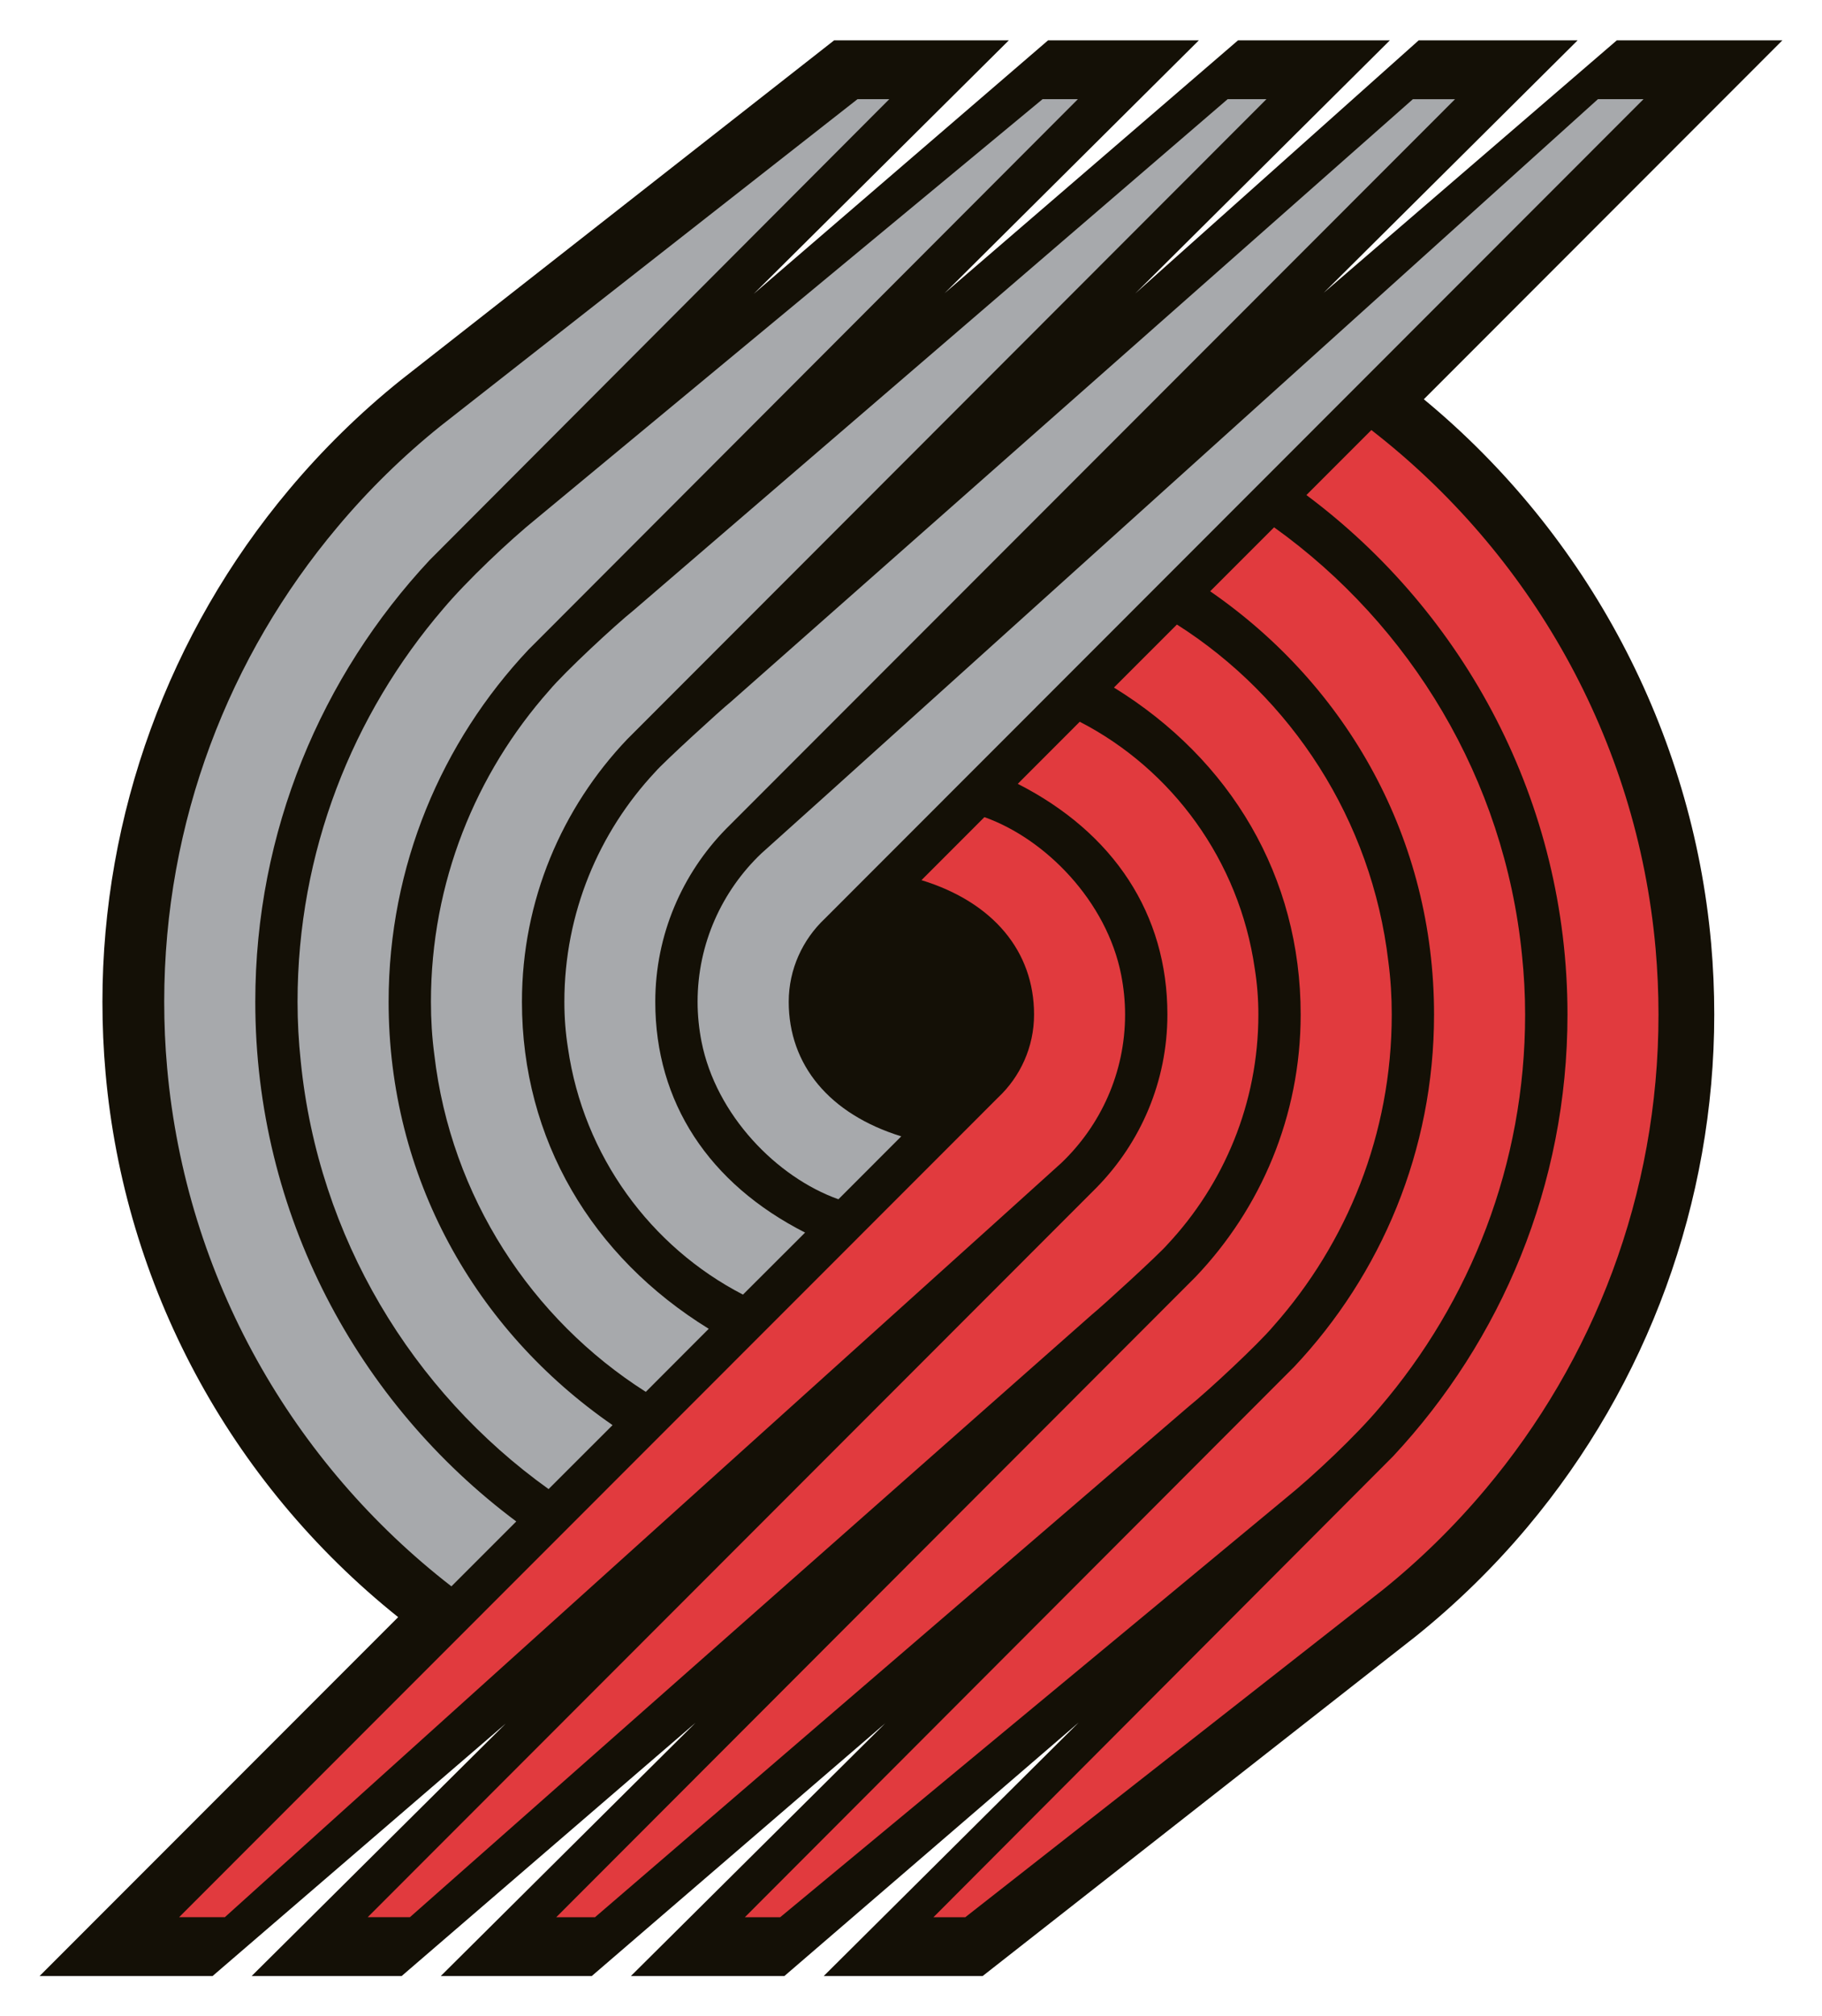 <?xml version="1.0" encoding="utf-8"?>
<!-- Generator: Adobe Illustrator 14.0.0, SVG Export Plug-In . SVG Version: 6.00 Build 43363)  -->
<!DOCTYPE svg PUBLIC "-//W3C//DTD SVG 1.1//EN" "http://www.w3.org/Graphics/SVG/1.1/DTD/svg11.dtd">
<svg version="1.1" id="Layer_1" xmlns="http://www.w3.org/2000/svg" xmlns:xlink="http://www.w3.org/1999/xlink" x="0px" y="0px"
	 width="226px" height="250px" viewBox="0 0 226 250" enable-background="new 0 0 226 250" xml:space="preserve">
<g>
	<path fill="#141006" d="M176.612,49.502L221.089,5h-20.538l-36.359,31.306L195.69,5h-19.711l-35.17,31.396L172.399,5h-18.833
		l-36.397,31.351L148.707,5h-18.703L93.489,36.435L125.137,5h-21.669L49.71,47.13c-5.041,4.046-9.694,8.615-13.843,13.559
		c-14.935,17.779-23.162,40.34-23.162,63.522c0,2.954,0.129,5.914,0.388,8.829c2.327,26.226,15.265,50.642,36.294,67.464L4.911,245
		h21.457l36.359-31.299L31.214,245H49.82l36.45-31.396L54.674,245h18.729l36.411-31.345L78.256,245h19.039l36.508-31.435
		L102.175,245h19.712l53.73-42.124c5.041-4.052,9.707-8.608,13.856-13.559c14.929-17.779,23.162-40.347,23.162-63.529
		c0-2.947-0.129-5.907-0.388-8.822C209.908,90.741,196.983,66.332,176.612,49.502"/>
	<path fill="#A7A9AC" d="M103.998,148.692l7.794-7.801c-8.918-2.76-13.959-8.86-13.959-16.68c0-4.045,1.726-7.716,4.472-10.308
		L203.859,12.296h-5.654l-95.578,86.161l-8.195,7.361c-4.854,4.627-7.904,11.162-7.904,18.393c0,1.687,0.174,3.334,0.484,4.924
		C88.81,138.262,96.372,145.984,103.998,148.692"/>
	<path fill="#A7A9AC" d="M92.158,160.513l7.704-7.69c-11.943-6.075-18.581-16.163-18.581-28.604c0-8.337,3.354-15.905,8.764-21.437
		l90.433-90.479h-5.229L90.62,87.044c-1.17,0.931-8.376,7.516-9.339,8.66c-6.993,7.464-11.277,17.501-11.277,28.513
		c0,1.958,0.148,3.871,0.446,5.732C72.375,143.315,80.712,154.605,92.158,160.513"/>
	<path fill="#A7A9AC" d="M80.104,172.572l7.807-7.82c-14.496-8.932-23.169-23.459-23.169-40.541c0-12.596,4.97-24.067,13.055-32.553
		l79.292-79.362h-4.814L78.638,75.631c-2.346,1.88-8.583,7.671-10.508,9.972c-9.125,10.289-14.677,23.815-14.677,38.608
		c0,2.223,0.135,4.415,0.42,6.553C55.928,148.376,65.932,163.563,80.104,172.572"/>
	<path fill="#A7A9AC" d="M68.045,184.625l7.936-7.93c-17.075-11.801-27.777-30.769-27.777-52.484
		c0-16.874,6.599-32.243,17.346-43.656L133.7,12.296h-4.382L66.649,64.211c-3.516,2.837-8.783,7.839-11.678,11.278
		c-11.251,13.106-18.063,30.148-18.063,48.722c0,2.495,0.136,4.951,0.395,7.368C39.486,153.436,51.145,172.527,68.045,184.625"/>
	<path fill="#A7A9AC" d="M20.731,132.394c2.327,26.109,15.627,49.084,35.261,64.291l8.046-8.046
		c-19.641-14.664-32.372-38.078-32.372-64.427c0-21.146,8.221-40.418,21.637-54.778l57.001-57.137h-3.942L54.654,52.812
		c-4.672,3.754-8.977,7.968-12.828,12.57c-13.385,15.931-21.457,36.456-21.457,58.83C20.37,126.965,20.486,129.698,20.731,132.394"
		/>
	<path fill="#E13A3E" d="M122.106,101.314l-7.808,7.813c8.932,2.747,13.966,8.854,13.966,16.661c0,4.052-1.726,7.729-4.479,10.308
		L22.218,237.703h5.674l95.597-86.147l8.162-7.368c4.86-4.64,7.904-11.167,7.904-18.399c0-1.687-0.175-3.335-0.485-4.918
		C137.28,111.751,129.706,104.016,122.106,101.314"/>
	<path fill="#E13A3E" d="M133.933,89.487l-7.69,7.697c11.93,6.081,18.561,16.157,18.561,28.598c0,8.343-3.348,15.911-8.763,21.437
		l-90.427,90.484h5.235l84.623-74.741c1.163-0.931,8.369-7.516,9.332-8.66c6.993-7.464,11.284-17.501,11.284-28.52
		c0-1.945-0.155-3.865-0.452-5.713C153.709,106.691,145.385,95.394,133.933,89.487"/>
	<path fill="#E13A3E" d="M145.985,77.434l-7.813,7.813c14.51,8.938,23.163,23.46,23.163,40.541c0,12.602-4.964,24.074-13.049,32.54
		L68.995,237.71h4.809l73.655-63.335c2.347-1.881,8.576-7.671,10.502-9.965c9.126-10.282,14.671-23.815,14.671-38.622
		c0-2.223-0.136-4.414-0.42-6.553C170.15,101.637,160.158,86.437,145.985,77.434"/>
	<path fill="#E13A3E" d="M158.039,65.381l-7.93,7.93c17.081,11.794,27.77,30.769,27.77,52.478c0,16.88-6.592,32.255-17.339,43.662
		l-68.15,68.26h4.382l62.669-51.922c3.509-2.83,8.782-7.819,11.678-11.265c11.245-13.112,18.057-30.154,18.057-48.735
		c0-2.488-0.136-4.944-0.388-7.368C186.604,96.57,174.938,77.486,158.039,65.381"/>
	<path fill="#E13A3E" d="M205.359,117.613c-2.327-26.103-15.641-49.084-35.255-64.292l-8.059,8.059
		c19.64,14.651,32.385,38.079,32.385,64.408c0,21.153-8.233,40.424-21.644,54.785l-57.002,57.137h3.949l51.695-40.515
		c4.679-3.755,8.977-7.976,12.835-12.57c13.391-15.931,21.456-36.456,21.456-58.836
		C205.721,123.035,205.592,120.302,205.359,117.613"/>
</g>
</svg>
